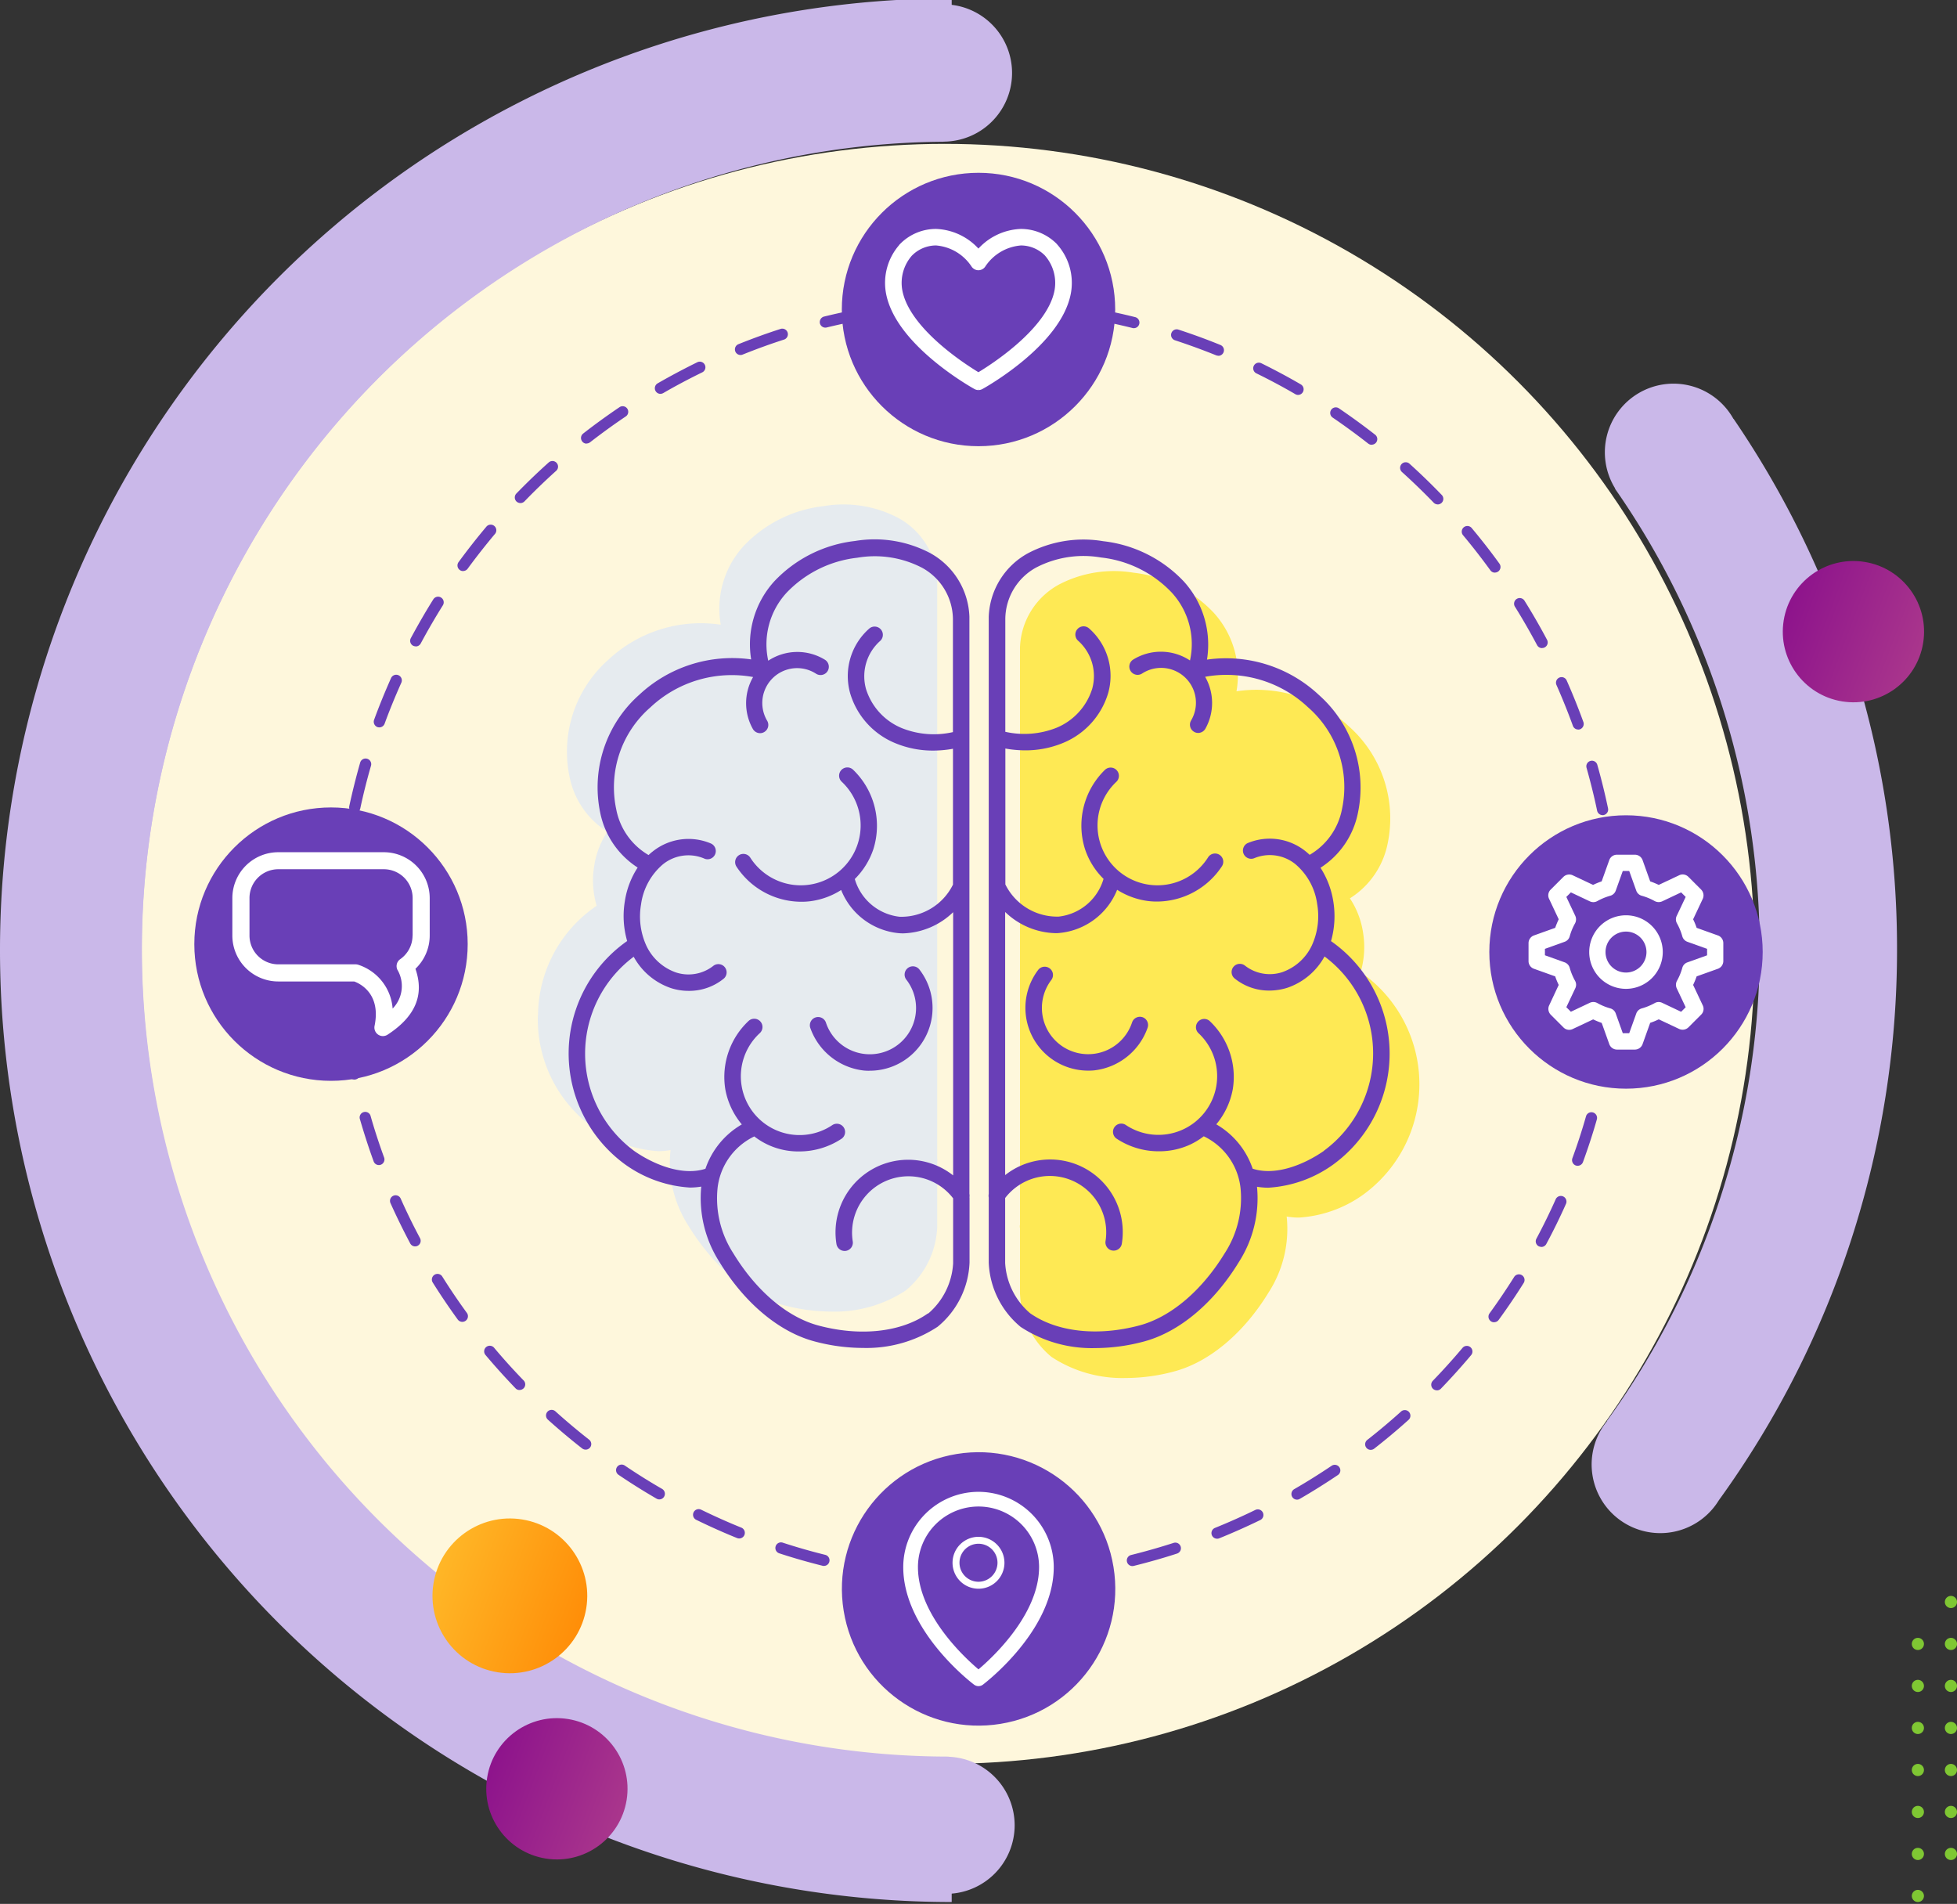 <svg xmlns="http://www.w3.org/2000/svg" xmlns:xlink="http://www.w3.org/1999/xlink" width="185.357" height="180.306" viewBox="0 0 185.357 180.306">
  <rect x="0" y="0" width="185.357" height="180.306" fill="#333333" stroke="none"/>
  <defs>
    <clipPath id="clip-path">
      <rect id="Rectángulo_15686" data-name="Rectángulo 15686" width="90.153" height="180.306" fill="#cab8e9"/>
    </clipPath>
    <linearGradient id="linear-gradient" x1="0.666" y1="-0.309" x2="0.346" y2="1.251" gradientUnits="objectBoundingBox">
      <stop offset="0" stop-color="#ffc431"/>
      <stop offset="1" stop-color="#ff8300"/>
    </linearGradient>
    <linearGradient id="linear-gradient-2" x1="0.666" y1="-0.309" x2="0.346" y2="1.251" gradientUnits="objectBoundingBox">
      <stop offset="0" stop-color="#84088c"/>
      <stop offset="0.999" stop-color="#b13f8c"/>
    </linearGradient>
  </defs>
  <g id="Grupo_133383" data-name="Grupo 133383" transform="translate(-1200.024 -794.08)">
    <circle id="Elipse_5187" data-name="Elipse 5187" cx="76.709" cy="76.709" r="76.709" transform="translate(1212.787 807.705)" fill="#fef7dc"/>
    <g id="Grupo_128125" data-name="Grupo 128125" transform="translate(1200.024 794.08)">
      <g id="Grupo_86567" data-name="Grupo 86567" transform="translate(181.077 151.133)">
        <g id="Grupo_86552" data-name="Grupo 86552" transform="translate(0 0)">
          <path id="Trazado_139715" data-name="Trazado 139715" d="M528.179,464.77a.575.575,0,1,1-.575-.575.576.576,0,0,1,.575.575" transform="translate(-527.029 -460.217)" fill="#7fc733"/>
          <path id="Trazado_139716" data-name="Trazado 139716" d="M528.179,475.145a.575.575,0,1,1-.575-.575.576.576,0,0,1,.575.575" transform="translate(-527.029 -466.615)" fill="#7fc733"/>
          <path id="Trazado_139717" data-name="Trazado 139717" d="M528.179,485.52a.575.575,0,1,1-.575-.575.575.575,0,0,1,.575.575" transform="translate(-527.029 -473.011)" fill="#7fc733"/>
          <path id="Trazado_139718" data-name="Trazado 139718" d="M528.179,495.9a.575.575,0,1,1-.575-.575.576.576,0,0,1,.575.575" transform="translate(-527.029 -479.409)" fill="#7fc733"/>
          <path id="Trazado_139719" data-name="Trazado 139719" d="M528.179,506.27a.575.575,0,1,1-.575-.575.576.576,0,0,1,.575.575" transform="translate(-527.029 -485.806)" fill="#7fc733"/>
          <path id="Trazado_139720" data-name="Trazado 139720" d="M528.179,516.645a.575.575,0,1,1-.575-.575.576.576,0,0,1,.575.575" transform="translate(-527.029 -492.203)" fill="#7fc733"/>
          <path id="Trazado_139721" data-name="Trazado 139721" d="M528.179,527.02a.575.575,0,1,1-.575-.575.576.576,0,0,1,.575.575" transform="translate(-527.029 -498.6)" fill="#7fc733"/>
          <path id="Trazado_139722" data-name="Trazado 139722" d="M536.345,454.4a.575.575,0,1,1-.575-.575.575.575,0,0,1,.575.575" transform="translate(-532.064 -453.82)" fill="#7fc733"/>
          <path id="Trazado_139723" data-name="Trazado 139723" d="M536.345,464.77a.575.575,0,1,1-.575-.575.575.575,0,0,1,.575.575" transform="translate(-532.064 -460.217)" fill="#7fc733"/>
          <path id="Trazado_139724" data-name="Trazado 139724" d="M536.345,475.145a.575.575,0,1,1-.575-.575.575.575,0,0,1,.575.575" transform="translate(-532.064 -466.615)" fill="#7fc733"/>
          <path id="Trazado_139725" data-name="Trazado 139725" d="M536.345,485.52a.575.575,0,1,1-.575-.575.575.575,0,0,1,.575.575" transform="translate(-532.064 -473.011)" fill="#7fc733"/>
          <path id="Trazado_139726" data-name="Trazado 139726" d="M536.345,495.9a.575.575,0,1,1-.575-.575.575.575,0,0,1,.575.575" transform="translate(-532.064 -479.409)" fill="#7fc733"/>
          <path id="Trazado_139727" data-name="Trazado 139727" d="M536.345,506.27a.575.575,0,1,1-.575-.575.575.575,0,0,1,.575.575" transform="translate(-532.064 -485.806)" fill="#7fc733"/>
          <path id="Trazado_139728" data-name="Trazado 139728" d="M536.345,516.645a.575.575,0,1,1-.575-.575.575.575,0,0,1,.575.575" transform="translate(-532.064 -492.203)" fill="#7fc733"/>
        </g>
      </g>
      <g id="Grupo_86580" data-name="Grupo 86580" transform="translate(0)">
        <g id="Grupo_86585" data-name="Grupo 86585" transform="translate(0 0)" clip-path="url(#clip-path)">
          <g id="Grupo_86584" data-name="Grupo 86584">
            <g id="Grupo_86583" data-name="Grupo 86583" clip-path="url(#clip-path)">
              <g id="Grupo_86582" data-name="Grupo 86582" style="mix-blend-mode: multiply;isolation: isolate">
                <g id="Grupo_86581" data-name="Grupo 86581">
                  <g id="Grupo_86580-2" data-name="Grupo 86580" clip-path="url(#clip-path)">
                    <path id="Trazado_139743" data-name="Trazado 139743" d="M90.14,166.855a76.715,76.715,0,1,1,0-153.43V0a90.14,90.14,0,1,0,0,180.28Z" transform="translate(0 -0.152)" fill="#cab8e9"/>
                  </g>
                </g>
              </g>
            </g>
          </g>
        </g>
      </g>
      <path id="Trazado_187909" data-name="Trazado 187909" d="M1773.12,772.953a6.5,6.5,0,0,0-6.262-6.491v-.015a76.467,76.467,0,0,1-.482-152.932v-.009c.207,0,.412-.011.614-.031s.4-.049.591-.085h0a6.5,6.5,0,0,0,0-12.774h0a6.541,6.541,0,0,0-1.059-.109h0c-.049,0-.1-.007-.145-.007-.108,0-.213.011-.319.016a89.468,89.468,0,0,0,.368,178.93c.065,0,.127.01.192.01.035,0,.068,0,.1-.005l.138,0v-.009A6.5,6.5,0,0,0,1773.12,772.953Z" transform="translate(-1677.017 -600.092)" fill="#cab8e9"/>
      <path id="Trazado_187910" data-name="Trazado 187910" d="M2018.4,728.591a88.884,88.884,0,0,0-15.479-50.219h-.017a6.5,6.5,0,1,0-11.2,6.593l-.022.014a76.211,76.211,0,0,1-.767,88.3l.019.014a6.5,6.5,0,1,0,10.583,7.5A88.893,88.893,0,0,0,2018.4,728.591Z" transform="translate(-1838.723 -638.704)" fill="#cab8e9"/>
      <ellipse id="Elipse_5189" data-name="Elipse 5189" cx="7.329" cy="7.329" rx="7.329" ry="7.329" transform="translate(39.89 157.202) rotate(-80.839)" fill="url(#linear-gradient)"/>
      <circle id="Elipse_4758" data-name="Elipse 4758" cx="6.69" cy="6.69" r="6.69" transform="translate(167.878 65.36) rotate(-80.839)" fill="url(#linear-gradient-2)"/>
      <circle id="Elipse_5188" data-name="Elipse 5188" cx="6.69" cy="6.69" r="6.69" transform="translate(45.076 174.944) rotate(-80.839)" fill="url(#linear-gradient-2)"/>
    </g>
    <g id="_08" data-name="08" transform="translate(1218.429 810.445)">
      <g id="Grupo_133382" data-name="Grupo 133382" transform="translate(0 0)">
        <path id="Trazado_189971" data-name="Trazado 189971" d="M78.889,137.824c-.72,0-1.448-.015-2.161-.037a.536.536,0,0,1-.512-.55.527.527,0,0,1,.55-.512c1.389.052,2.8.052,4.182,0a.531.531,0,0,1,.037,1.062c-.691.022-1.389.037-2.087.037Zm6.276-.319a.531.531,0,0,1-.527-.475.543.543,0,0,1,.475-.587c1.381-.141,2.77-.334,4.137-.572a.532.532,0,1,1,.186,1.047c-1.389.245-2.808.438-4.211.587h-.052Zm-12.627,0h-.059c-1.4-.149-2.822-.342-4.211-.587a.532.532,0,1,1,.186-1.047c1.367.238,2.756.431,4.137.579a.532.532,0,0,1-.052,1.062Zm20.923-1.441a.532.532,0,0,1-.126-1.047c1.344-.334,2.7-.72,4.018-1.144a.531.531,0,1,1,.327,1.01c-1.344.438-2.718.824-4.092,1.166a.829.829,0,0,1-.126.015Zm-29.219-.015a.347.347,0,0,1-.126-.015c-1.367-.342-2.748-.735-4.085-1.174a.531.531,0,1,1,.327-1.01c1.322.431,2.666.817,4.018,1.151a.532.532,0,0,1,.386.646.523.523,0,0,1-.512.4Zm37.241-2.577a.531.531,0,0,1-.193-1.025c1.285-.52,2.57-1.092,3.818-1.7a.533.533,0,1,1,.468.958c-1.27.616-2.577,1.2-3.892,1.731a.48.48,0,0,1-.2.037Zm-45.255-.022a.637.637,0,0,1-.2-.037c-1.307-.527-2.614-1.114-3.877-1.731a.533.533,0,0,1,.468-.958c1.248.609,2.525,1.181,3.81,1.7a.533.533,0,0,1-.2,1.025Zm52.831-3.677a.527.527,0,0,1-.46-.267.534.534,0,0,1,.193-.728c1.2-.691,2.392-1.441,3.543-2.213a.529.529,0,0,1,.594.876c-1.174.787-2.384,1.552-3.61,2.258a.5.5,0,0,1-.267.074Zm-60.4-.022a.521.521,0,0,1-.267-.074c-1.218-.706-2.429-1.463-3.6-2.258a.529.529,0,0,1,.594-.876c1.151.78,2.34,1.523,3.535,2.213a.534.534,0,0,1,.193.728.527.527,0,0,1-.46.267Zm67.381-4.694a.524.524,0,0,1-.416-.2.53.53,0,0,1,.089-.743c1.092-.854,2.169-1.76,3.2-2.689a.531.531,0,0,1,.713.787c-1.047.943-2.147,1.864-3.261,2.733a.543.543,0,0,1-.327.111Zm-74.363-.022a.543.543,0,0,1-.327-.111c-1.114-.869-2.206-1.79-3.253-2.733a.531.531,0,0,1,.713-.787c1.032.928,2.109,1.835,3.2,2.689a.528.528,0,0,1-.327.943Zm80.624-5.615a.548.548,0,0,1-.371-.149.536.536,0,0,1-.015-.75c.966-1,1.909-2.043,2.8-3.1a.533.533,0,1,1,.817.683c-.906,1.077-1.864,2.139-2.845,3.157a.518.518,0,0,1-.379.163Zm-86.885-.03a.507.507,0,0,1-.379-.163c-.98-1.018-1.939-2.08-2.845-3.157a.532.532,0,0,1,.067-.75.538.538,0,0,1,.75.067c.891,1.062,1.835,2.109,2.8,3.1a.529.529,0,0,1-.015.75.548.548,0,0,1-.371.149Zm92.307-6.417a.493.493,0,0,1-.312-.1.533.533,0,0,1-.119-.743c.817-1.122,1.6-2.288,2.34-3.461a.534.534,0,0,1,.906.564c-.75,1.2-1.552,2.377-2.384,3.521a.535.535,0,0,1-.431.215ZM30,112.935a.535.535,0,0,1-.431-.215c-.832-1.144-1.634-2.332-2.384-3.528a.534.534,0,0,1,.906-.564c.735,1.174,1.523,2.34,2.34,3.461a.533.533,0,0,1-.119.743A.542.542,0,0,1,30,112.935Zm102.2-7.1a.627.627,0,0,1-.253-.059.529.529,0,0,1-.215-.72c.654-1.226,1.27-2.481,1.835-3.751a.534.534,0,0,1,.973.438c-.572,1.285-1.2,2.57-1.872,3.818a.538.538,0,0,1-.468.282ZM25.531,105.79a.529.529,0,0,1-.468-.282c-.661-1.248-1.292-2.533-1.872-3.825a.529.529,0,0,1,.966-.431c.564,1.27,1.181,2.533,1.835,3.758a.532.532,0,0,1-.223.72.506.506,0,0,1-.253.059Zm110.111-7.635a.569.569,0,0,1-.186-.03.541.541,0,0,1-.319-.683c.475-1.3.914-2.637,1.292-3.974a.534.534,0,0,1,1.025.3c-.386,1.359-.832,2.718-1.315,4.04A.534.534,0,0,1,135.642,98.154ZM22.1,98.087a.527.527,0,0,1-.5-.349c-.483-1.329-.921-2.689-1.315-4.048A.529.529,0,0,1,21.3,93.4c.379,1.337.817,2.674,1.292,3.974a.534.534,0,0,1-.319.683.5.5,0,0,1-.178.03Zm115.867-8.029a.4.4,0,0,1-.111-.015.529.529,0,0,1-.409-.631c.29-1.352.535-2.741.728-4.115a.533.533,0,1,1,1.055.149c-.193,1.4-.446,2.808-.735,4.189a.531.531,0,0,1-.52.423ZM19.782,89.992a.531.531,0,0,1-.52-.423c-.29-1.381-.535-2.785-.735-4.189a.533.533,0,1,1,1.055-.149c.193,1.374.431,2.763.72,4.115a.535.535,0,0,1-.409.631A.573.573,0,0,1,19.782,89.992ZM139.14,81.717H139.1a.53.53,0,0,1-.49-.564c.1-1.381.149-2.785.149-4.174a.531.531,0,0,1,.535-.527h0a.522.522,0,0,1,.527.535c0,1.419-.052,2.845-.149,4.248a.534.534,0,0,1-.527.5ZM18.616,81.643a.529.529,0,0,1-.527-.5c-.1-1.4-.149-2.837-.149-4.248v-.141A.531.531,0,1,1,19,76.763V76.9c0,1.389.045,2.793.141,4.174a.526.526,0,0,1-.49.564h-.037Zm120.532-8.356a.529.529,0,0,1-.527-.5c-.1-1.389-.238-2.785-.423-4.159a.539.539,0,0,1,.453-.6.534.534,0,0,1,.6.453c.193,1.4.342,2.822.431,4.226a.527.527,0,0,1-.5.564h-.037ZM18.631,73.079h-.037a.531.531,0,0,1-.49-.564c.1-1.411.253-2.83.446-4.226a.533.533,0,0,1,1.055.149c-.193,1.374-.342,2.77-.438,4.152a.527.527,0,0,1-.527.49ZM138,64.946a.531.531,0,0,1-.52-.423c-.282-1.359-.624-2.718-1-4.055a.529.529,0,0,1,1.018-.29c.386,1.359.728,2.748,1.018,4.13a.535.535,0,0,1-.409.631.572.572,0,0,1-.111.015ZM19.812,64.738a.4.4,0,0,1-.111-.015.529.529,0,0,1-.409-.631c.3-1.382.646-2.77,1.032-4.122a.534.534,0,0,1,1.025.3c-.386,1.33-.728,2.7-1.018,4.055a.531.531,0,0,1-.52.423Zm115.875-7.9a.527.527,0,0,1-.5-.349c-.475-1.307-1-2.607-1.56-3.877a.529.529,0,0,1,.966-.431c.572,1.292,1.107,2.622,1.589,3.951a.541.541,0,0,1-.319.683.5.5,0,0,1-.178.03Zm-113.542-.2a.569.569,0,0,1-.186-.03.541.541,0,0,1-.319-.683c.483-1.322,1.025-2.644,1.6-3.937a.534.534,0,1,1,.973.438c-.564,1.263-1.1,2.562-1.575,3.862a.534.534,0,0,1-.5.349Zm110.118-7.509a.529.529,0,0,1-.468-.282c-.654-1.226-1.352-2.444-2.087-3.625a.534.534,0,1,1,.906-.564c.75,1.2,1.463,2.436,2.124,3.684a.532.532,0,0,1-.223.72.506.506,0,0,1-.253.059ZM25.59,48.963a.627.627,0,0,1-.253-.059.529.529,0,0,1-.215-.72c.668-1.24,1.381-2.481,2.132-3.677a.533.533,0,1,1,.9.572c-.735,1.174-1.441,2.392-2.095,3.61a.538.538,0,0,1-.468.282ZM127.8,41.981a.522.522,0,0,1-.431-.223c-.817-1.122-1.679-2.236-2.57-3.3a.533.533,0,1,1,.817-.683c.906,1.084,1.79,2.213,2.614,3.357a.533.533,0,0,1-.119.743.542.542,0,0,1-.312.1Zm-97.729-.149a.493.493,0,0,1-.312-.1.533.533,0,0,1-.119-.743c.832-1.136,1.716-2.265,2.622-3.342a.533.533,0,1,1,.817.683c-.891,1.062-1.76,2.169-2.577,3.283a.535.535,0,0,1-.431.215Zm92.315-6.313a.534.534,0,0,1-.386-.163c-.966-1-1.976-1.976-3-2.9a.531.531,0,1,1,.713-.787c1.047.943,2.072,1.939,3.053,2.956a.529.529,0,0,1-.015.75.548.548,0,0,1-.371.149ZM35.5,35.393a.548.548,0,0,1-.371-.149.536.536,0,0,1-.015-.75c.98-1.01,2.013-2.005,3.068-2.949a.531.531,0,0,1,.713.787c-1.032.928-2.043,1.9-3.008,2.9a.549.549,0,0,1-.379.163Zm80.632-5.519a.543.543,0,0,1-.327-.111c-1.092-.854-2.228-1.686-3.372-2.466a.529.529,0,1,1,.594-.876c1.166.795,2.325,1.634,3.431,2.5a.528.528,0,0,1-.327.943Zm-74.363-.111a.51.51,0,0,1-.416-.208.53.53,0,0,1,.089-.743c1.114-.869,2.273-1.708,3.446-2.5a.529.529,0,0,1,.594.876c-1.151.772-2.288,1.6-3.387,2.451a.543.543,0,0,1-.327.111Zm67.389-4.612a.5.5,0,0,1-.267-.074c-1.2-.7-2.436-1.359-3.684-1.968a.533.533,0,1,1,.468-.958c1.263.624,2.525,1.292,3.743,2.005a.534.534,0,0,1,.193.728.527.527,0,0,1-.46.267Zm-60.392-.1a.527.527,0,0,1-.461-.267.534.534,0,0,1,.193-.728c1.226-.706,2.488-1.374,3.758-2a.533.533,0,1,1,.468.958c-1.248.609-2.488,1.263-3.691,1.961a.58.58,0,0,1-.267.074Zm52.838-3.61a.637.637,0,0,1-.2-.037c-1.285-.52-2.607-1-3.922-1.433a.531.531,0,0,1,.327-1.01c1.344.438,2.689.928,4,1.463a.533.533,0,0,1-.2,1.025ZM56.347,21.37a.531.531,0,0,1-.193-1.025c1.315-.527,2.659-1.018,4-1.448a.531.531,0,0,1,.327,1.01c-1.322.423-2.644.906-3.937,1.426a.48.48,0,0,1-.2.037ZM93.6,18.83a.347.347,0,0,1-.126-.015c-1.344-.334-2.718-.631-4.085-.869A.532.532,0,1,1,89.57,16.9c1.389.245,2.793.542,4.159.884a.532.532,0,0,1,.386.646.523.523,0,0,1-.512.4Zm-29.219-.052a.531.531,0,0,1-.512-.4.541.541,0,0,1,.386-.646c1.367-.334,2.77-.631,4.159-.869a.532.532,0,1,1,.186,1.047c-1.367.238-2.741.527-4.092.854a.827.827,0,0,1-.126.015ZM85.3,17.359h-.059c-1.374-.149-2.778-.245-4.167-.3A.531.531,0,1,1,81.11,16c1.411.052,2.837.149,4.241.3a.532.532,0,0,1-.052,1.062Zm-12.627-.022a.529.529,0,0,1-.052-1.055c1.4-.141,2.83-.238,4.241-.282a.531.531,0,0,1,.037,1.062c-1.389.045-2.793.141-4.167.282H72.68Z" transform="translate(-4.615 -4.116)" fill="#693fb7"/>
        <circle id="Elipse_5183" data-name="Elipse 5183" cx="12.946" cy="12.946" r="12.946" transform="translate(61.328)" fill="#693fb7"/>
        <circle id="Elipse_5184" data-name="Elipse 5184" cx="12.946" cy="12.946" r="12.946" transform="translate(122.656 60.845)" fill="#693fb7"/>
        <circle id="Elipse_5185" data-name="Elipse 5185" cx="12.946" cy="12.946" r="12.946" transform="translate(0 60.102)" fill="#693fb7"/>
        <g id="Grupo_133380" data-name="Grupo 133380" transform="translate(32.537 31.425)">
          <path id="Trazado_189972" data-name="Trazado 189972" d="M43.809,90.655a12.647,12.647,0,0,0,5.3,10.7,11.636,11.636,0,0,0,6.113,2.184,6.769,6.769,0,0,0,1.151-.1,11.045,11.045,0,0,0,1.708,7.182c2.362,3.855,5.608,6.581,8.913,7.479a17.758,17.758,0,0,0,4.612.631,12.2,12.2,0,0,0,7.034-1.991,8.2,8.2,0,0,0,2.993-6.031h0v-6.172a.771.771,0,0,0,0-.319V75.065h0V49.529A7.064,7.064,0,0,0,77.96,43.58a11.135,11.135,0,0,0-7.078-1.129,12.335,12.335,0,0,0-7.591,3.788,8.792,8.792,0,0,0-2.161,7.442A12.808,12.808,0,0,0,50.486,57,11.621,11.621,0,0,0,46.81,68.083a7.984,7.984,0,0,0,3.58,5.207,8,8,0,0,0-1.248,3.253A8.378,8.378,0,0,0,49.38,80.3a12.627,12.627,0,0,0-5.556,10.361Z" transform="translate(-43.807 -42.31)" fill="#e6ebef"/>
          <path id="Trazado_189973" data-name="Trazado 189973" d="M137.541,88.793a8.486,8.486,0,0,0,.238-3.758,8,8,0,0,0-1.248-3.253,7.966,7.966,0,0,0,3.58-5.207,11.661,11.661,0,0,0-3.677-11.082,12.808,12.808,0,0,0-10.643-3.32,8.792,8.792,0,0,0-2.161-7.442,12.375,12.375,0,0,0-7.591-3.788,11.235,11.235,0,0,0-7.078,1.129,7.074,7.074,0,0,0-3.677,5.949V83.549h0v29.145a.772.772,0,0,0,0,.319v6.172h0a8.2,8.2,0,0,0,2.993,6.031,12.2,12.2,0,0,0,7.034,1.991,17.674,17.674,0,0,0,4.612-.631c3.305-.891,6.558-3.617,8.913-7.479a11.1,11.1,0,0,0,1.708-7.182,6.771,6.771,0,0,0,1.151.1,11.689,11.689,0,0,0,6.113-2.184,12.921,12.921,0,0,0-.253-21.057Z" transform="translate(-59.618 -44.496)" fill="#fee954"/>
          <g id="Grupo_133379" data-name="Grupo 133379" transform="translate(2.919 3.31)">
            <path id="Trazado_189974" data-name="Trazado 189974" d="M85.693,109.07a.882.882,0,0,0,0-.342V79.591h0V54.063a7.161,7.161,0,0,0-3.714-6.016A11.282,11.282,0,0,0,74.857,46.9a12.438,12.438,0,0,0-7.635,3.81,8.871,8.871,0,0,0-2.2,7.405,12.891,12.891,0,0,0-10.6,3.35,11.713,11.713,0,0,0-3.7,11.148,8.069,8.069,0,0,0,3.55,5.214,8.038,8.038,0,0,0-1.218,3.216,8.537,8.537,0,0,0,.223,3.743,13,13,0,0,0-.208,21.146,11.751,11.751,0,0,0,6.15,2.2,6.653,6.653,0,0,0,1.077-.089,11.209,11.209,0,0,0,1.723,7.138c2.369,3.877,5.63,6.61,8.957,7.509a17.837,17.837,0,0,0,4.635.631,12.271,12.271,0,0,0,7.071-2.005,8.281,8.281,0,0,0,3.023-6.09h0v-6.165Zm-3.922,10.978c-2.54,1.79-6.425,2.213-10.4,1.144-2.941-.795-5.868-3.275-8.029-6.818a9.567,9.567,0,0,1-1.5-6.209A6.2,6.2,0,0,1,65.3,103.3a.075.075,0,0,1,.022-.007,6.8,6.8,0,0,0,4.234,1.419A7.251,7.251,0,0,0,73.6,103.5a.781.781,0,0,0-.876-1.292,5.563,5.563,0,0,1-6.885-8.7.783.783,0,0,0-1.055-1.159,7.279,7.279,0,0,0-2.213,6.462,7.166,7.166,0,0,0,1.567,3.342,7.729,7.729,0,0,0-3.446,4.2c-2.161.706-4.88-.386-6.737-1.679a11.454,11.454,0,0,1-.059-18.4,6.355,6.355,0,0,0,3.535,2.971,5.47,5.47,0,0,0,1.686.26,5.181,5.181,0,0,0,3.3-1.151.781.781,0,1,0-1-1.2,3.814,3.814,0,0,1-3.513.609,4.885,4.885,0,0,1-2.8-2.518,6.665,6.665,0,0,1-.512-3.922,6.033,6.033,0,0,1,2.057-3.788,3.829,3.829,0,0,1,3.885-.579.781.781,0,1,0,.668-1.411,5.43,5.43,0,0,0-5.511.765c-.134.1-.26.215-.386.334a6.388,6.388,0,0,1-3.06-4.323,10.024,10.024,0,0,1,3.231-9.663,11.26,11.26,0,0,1,9.73-2.874,4.972,4.972,0,0,0-.015,4.932.794.794,0,0,0,.676.386.753.753,0,0,0,.394-.111.777.777,0,0,0,.275-1.07,3.3,3.3,0,0,1,4.635-4.449.784.784,0,0,0,.854-1.315,4.993,4.993,0,0,0-5.385.082,7.213,7.213,0,0,1,1.745-6.447,10.927,10.927,0,0,1,6.685-3.305,9.731,9.731,0,0,1,6.128.943,5.6,5.6,0,0,1,2.934,4.865V65a8.145,8.145,0,0,1-4.858-.386A5.9,5.9,0,0,1,75.9,60.918a4.478,4.478,0,0,1,1.315-4.531.781.781,0,0,0-1-1.2A6,6,0,0,0,74.4,61.327a7.362,7.362,0,0,0,4.263,4.716,9.228,9.228,0,0,0,3.61.706,10.614,10.614,0,0,0,1.864-.171V79.442a5.461,5.461,0,0,1-5.051,3.045,4.994,4.994,0,0,1-4.248-3.573,7.254,7.254,0,0,0,1.76-2.83,7.369,7.369,0,0,0-1.909-7.509.783.783,0,1,0-1.077,1.136,5.672,5.672,0,1,1-8.675,7.175.78.78,0,0,0-1.315.839,7.373,7.373,0,0,0,6.15,3.342,6.624,6.624,0,0,0,.862-.052,7.141,7.141,0,0,0,2.912-1.062,6.54,6.54,0,0,0,5.422,4.085q.223.022.446.022a7.114,7.114,0,0,0,4.739-2.005v24.926A6.878,6.878,0,0,0,73.1,113.475a.782.782,0,0,0,.772.661.64.64,0,0,0,.119-.007.785.785,0,0,0,.654-.891,5.338,5.338,0,0,1,9.507-4.085v6.15a6.756,6.756,0,0,1-2.362,4.761Z" transform="translate(-47.737 -46.767)" fill="#693fb7"/>
            <path id="Trazado_189975" data-name="Trazado 189975" d="M84.127,111.073a5.944,5.944,0,0,0,4.761-9.559.784.784,0,1,0-1.24.958,4.38,4.38,0,1,1-7.635,4.04.782.782,0,0,0-1.485.49,6.1,6.1,0,0,0,5.088,4.055c.171.015.342.022.505.022Z" transform="translate(-55.648 -60.773)" fill="#693fb7"/>
            <path id="Trazado_189976" data-name="Trazado 189976" d="M133.717,84.81a8.649,8.649,0,0,0,.223-3.743,8.219,8.219,0,0,0-1.218-3.216,8.025,8.025,0,0,0,3.55-5.214,11.713,11.713,0,0,0-3.7-11.148,12.866,12.866,0,0,0-10.6-3.35,8.9,8.9,0,0,0-2.2-7.405,12.4,12.4,0,0,0-7.635-3.81,11.282,11.282,0,0,0-7.123,1.144,7.151,7.151,0,0,0-3.714,6.016V79.6h0v29.138a.882.882,0,0,0,0,.342v6.165h0a8.333,8.333,0,0,0,3.023,6.09,12.271,12.271,0,0,0,7.071,2.005,17.923,17.923,0,0,0,4.635-.631c3.327-.9,6.588-3.632,8.957-7.509a11.2,11.2,0,0,0,1.723-7.138,6.583,6.583,0,0,0,1.077.089,11.687,11.687,0,0,0,6.15-2.2,13,13,0,0,0-.208-21.146Zm-.683,19.861c-1.857,1.292-4.575,2.392-6.737,1.679a7.7,7.7,0,0,0-3.446-4.2,7.2,7.2,0,0,0,1.567-3.342,7.279,7.279,0,0,0-2.213-6.462A.783.783,0,0,0,121.15,93.5a5.564,5.564,0,0,1-6.885,8.7.781.781,0,0,0-.876,1.292,7.21,7.21,0,0,0,4.04,1.211,6.994,6.994,0,0,0,2.756-.55,6.892,6.892,0,0,0,1.478-.869.075.075,0,0,0,.022.007,6.184,6.184,0,0,1,3.461,4.865,9.567,9.567,0,0,1-1.5,6.209c-2.161,3.535-5.088,6.016-8.029,6.818-3.974,1.07-7.858.646-10.4-1.144a6.755,6.755,0,0,1-2.362-4.761v-6.15a5.338,5.338,0,0,1,9.507,4.085.78.78,0,0,0,.654.891c.045,0,.082.007.119.007a.782.782,0,0,0,.772-.661,6.878,6.878,0,0,0-11.052-6.492V82.04a7.114,7.114,0,0,0,4.739,2.005,2.985,2.985,0,0,0,.446-.022,6.547,6.547,0,0,0,5.422-4.085A7.141,7.141,0,0,0,116.374,81a6.7,6.7,0,0,0,.862.052,7.4,7.4,0,0,0,6.15-3.342.78.78,0,1,0-1.315-.839A5.672,5.672,0,1,1,113.4,69.7a.783.783,0,0,0-1.077-1.136,7.369,7.369,0,0,0-1.909,7.509,7.066,7.066,0,0,0,1.76,2.83,5,5,0,0,1-4.248,3.573,5.466,5.466,0,0,1-5.051-3.045V66.561a10.615,10.615,0,0,0,1.864.171,9.229,9.229,0,0,0,3.61-.706,7.379,7.379,0,0,0,4.263-4.716,5.986,5.986,0,0,0-1.827-6.142.781.781,0,0,0-1,1.2A4.488,4.488,0,0,1,111.1,60.9a5.9,5.9,0,0,1-3.372,3.691,8.262,8.262,0,0,1-4.858.386v-10.7a5.6,5.6,0,0,1,2.934-4.865,9.724,9.724,0,0,1,6.128-.943,10.85,10.85,0,0,1,6.685,3.305,7.213,7.213,0,0,1,1.745,6.447,4.993,4.993,0,0,0-5.385-.082.784.784,0,1,0,.854,1.315,3.3,3.3,0,0,1,4.635,4.449.783.783,0,0,0,.275,1.07.773.773,0,0,0,.394.111.794.794,0,0,0,.676-.386,4.991,4.991,0,0,0-.015-4.932,11.26,11.26,0,0,1,9.73,2.874,10.024,10.024,0,0,1,3.231,9.663,6.388,6.388,0,0,1-3.06,4.323c-.126-.111-.253-.23-.386-.334a5.415,5.415,0,0,0-5.511-.765.781.781,0,0,0,.668,1.411,3.846,3.846,0,0,1,3.885.579A6.014,6.014,0,0,1,132.41,81.3a6.657,6.657,0,0,1-.513,3.922,4.885,4.885,0,0,1-2.8,2.518,3.818,3.818,0,0,1-3.513-.609.781.781,0,1,0-1,1.2,5.168,5.168,0,0,0,3.3,1.151,5.739,5.739,0,0,0,1.686-.26,6.35,6.35,0,0,0,3.535-2.971,11.454,11.454,0,0,1-.059,18.4Z" transform="translate(-61.513 -46.772)" fill="#693fb7"/>
            <path id="Trazado_189977" data-name="Trazado 189977" d="M117.079,106a.785.785,0,0,0-.988.5,4.38,4.38,0,1,1-7.635-4.04.784.784,0,0,0-1.24-.958,5.944,5.944,0,0,0,4.761,9.559c.171,0,.342-.007.505-.022a6.092,6.092,0,0,0,5.088-4.055.785.785,0,0,0-.5-.988Z" transform="translate(-62.73 -60.769)" fill="#693fb7"/>
          </g>
        </g>
        <circle id="Elipse_5186" data-name="Elipse 5186" cx="12.946" cy="12.946" r="12.946" transform="translate(59.429 123.407) rotate(-9.22)" fill="#693fb7"/>
        <g id="Grupo_133381" data-name="Grupo 133381" transform="translate(126.369 64.574)">
          <path id="Trazado_189978" data-name="Trazado 189978" d="M181.363,101.637a3.483,3.483,0,1,1,3.483-3.483A3.488,3.488,0,0,1,181.363,101.637Zm0-5.422a1.939,1.939,0,1,0,1.939,1.939A1.94,1.94,0,0,0,181.363,96.215Z" transform="translate(-172.131 -88.929)" fill="#fff"/>
          <path id="Trazado_189979" data-name="Trazado 189979" d="M180.219,105.4h-1.7a.778.778,0,0,1-.728-.512l-.72-2.013a7.726,7.726,0,0,1-.81-.334l-1.939.914a.759.759,0,0,1-.876-.156l-1.2-1.2a.786.786,0,0,1-.156-.876L173,99.277a6.4,6.4,0,0,1-.334-.81l-2.013-.72a.768.768,0,0,1-.512-.728v-1.7a.778.778,0,0,1,.512-.728l2.013-.72a7.723,7.723,0,0,1,.334-.81l-.914-1.939a.759.759,0,0,1,.156-.876l1.2-1.2a.786.786,0,0,1,.876-.156l1.939.914a6.4,6.4,0,0,1,.81-.334l.72-2.013a.768.768,0,0,1,.728-.512h1.7a.778.778,0,0,1,.728.512l.72,2.013a7.721,7.721,0,0,1,.81.334l1.939-.914a.759.759,0,0,1,.876.156l1.2,1.2a.786.786,0,0,1,.156.876l-.914,1.939a6.4,6.4,0,0,1,.334.81l2.013.72a.768.768,0,0,1,.512.728v1.7a.778.778,0,0,1-.512.728l-2.013.72a7.728,7.728,0,0,1-.334.81l.914,1.939a.759.759,0,0,1-.156.876l-1.2,1.2a.785.785,0,0,1-.876.156l-1.939-.914a6.4,6.4,0,0,1-.81.334l-.72,2.013A.778.778,0,0,1,180.219,105.4Zm-1.151-1.552h.609l.668-1.864a.769.769,0,0,1,.52-.483,5.682,5.682,0,0,0,1.226-.505.758.758,0,0,1,.713-.022l1.79.847.431-.431-.847-1.79a.8.8,0,0,1,.022-.713,5.532,5.532,0,0,0,.505-1.226.754.754,0,0,1,.483-.52l1.864-.668V95.86l-1.864-.668a.769.769,0,0,1-.483-.52,5.683,5.683,0,0,0-.505-1.226.757.757,0,0,1-.022-.713l.847-1.79-.431-.431-1.79.847a.8.8,0,0,1-.713-.022,5.533,5.533,0,0,0-1.226-.505.754.754,0,0,1-.52-.483l-.668-1.864h-.609l-.668,1.864a.769.769,0,0,1-.52.483,5.682,5.682,0,0,0-1.225.505.757.757,0,0,1-.713.022l-1.79-.847-.431.431.847,1.79a.8.8,0,0,1-.022.713,5.533,5.533,0,0,0-.505,1.226.754.754,0,0,1-.483.52l-1.864.668v.609l1.864.668a.769.769,0,0,1,.483.52,5.684,5.684,0,0,0,.505,1.226.758.758,0,0,1,.022.713l-.847,1.79.431.431,1.79-.847a.78.78,0,0,1,.713.022,5.532,5.532,0,0,0,1.225.505.754.754,0,0,1,.52.483Zm8.764-6.833Z" transform="translate(-170.14 -86.94)" fill="#fff"/>
        </g>
        <path id="Trazado_189980" data-name="Trazado 189980" d="M19.192,86.63H9.2A4.351,4.351,0,0,0,4.85,90.975v3.55A4.351,4.351,0,0,0,9.2,98.87h7.19c.535.193,2.555,1.144,1.931,4.2a.812.812,0,0,0,.334.832.8.8,0,0,0,.453.141.822.822,0,0,0,.446-.134c2.629-1.716,3.5-3.758,2.637-6.239a4.349,4.349,0,0,0,1.352-3.142v-3.55A4.351,4.351,0,0,0,19.192,86.63Zm2.726,7.9a2.733,2.733,0,0,1-1.166,2.228.8.8,0,0,0-.282.973.149.149,0,0,0,.03.059,3.048,3.048,0,0,1-.468,3.647,4.735,4.735,0,0,0-3.29-4.159.767.767,0,0,0-.223-.03H9.2a2.728,2.728,0,0,1-2.726-2.726v-3.55A2.728,2.728,0,0,1,9.2,88.242h10a2.728,2.728,0,0,1,2.726,2.726v3.55Z" transform="translate(-1.248 -22.287)" fill="#fff"/>
        <path id="Trazado_189981" data-name="Trazado 189981" d="M97.106,22.091a.333.333,0,0,1-.141-.037c-.3-.163-7.257-4.078-8.126-8.712a4.967,4.967,0,0,1,1.2-4.234s.015-.015.015-.022A4.263,4.263,0,0,1,93.088,7.83h0A5.25,5.25,0,0,1,97.1,9.977,5.25,5.25,0,0,1,101.11,7.83h0a4.276,4.276,0,0,1,3.038,1.255s.015.015.015.022a4.967,4.967,0,0,1,1.2,4.234c-.869,4.642-7.828,8.549-8.126,8.712a.307.307,0,0,1-.141.037ZM90.466,9.479A4.414,4.414,0,0,0,89.4,13.237c.758,4.033,6.714,7.665,7.7,8.244.988-.579,6.945-4.211,7.7-8.244a4.437,4.437,0,0,0-1.062-3.758,3.709,3.709,0,0,0-2.629-1.084h0a4.975,4.975,0,0,0-3.773,2.213.284.284,0,0,1-.238.134h0a.284.284,0,0,1-.238-.134A4.957,4.957,0,0,0,93.1,8.394h0a3.722,3.722,0,0,0-2.629,1.084Z" transform="translate(-22.833 -2.014)" fill="#fff" stroke="#fff" stroke-miterlimit="10" stroke-width="1"/>
        <path id="Trazado_189982" data-name="Trazado 189982" d="M97.618,168.52A6.886,6.886,0,0,0,90.74,175.4c0,5.86,6.336,10.733,6.61,10.933a.446.446,0,0,0,.535,0c.267-.208,6.61-5.073,6.61-10.933A6.886,6.886,0,0,0,97.618,168.52Zm0,16.89c-1.2-.988-5.986-5.244-5.986-10.012a5.986,5.986,0,1,1,11.973,0C103.6,180.159,98.814,184.422,97.618,185.41Z" transform="translate(-23.344 -43.354)" fill="#fff" stroke="#fff" stroke-miterlimit="10" stroke-width="0.5"/>
        <path id="Trazado_189983" data-name="Trazado 189983" d="M99.148,173.92a2.458,2.458,0,1,0,2.458,2.458A2.461,2.461,0,0,0,99.148,173.92Zm0,4.256a1.8,1.8,0,1,1,1.8-1.8A1.807,1.807,0,0,1,99.148,178.176Z" transform="translate(-24.875 -44.743)" fill="#fff"/>
      </g>
    </g>
  </g>
</svg>
